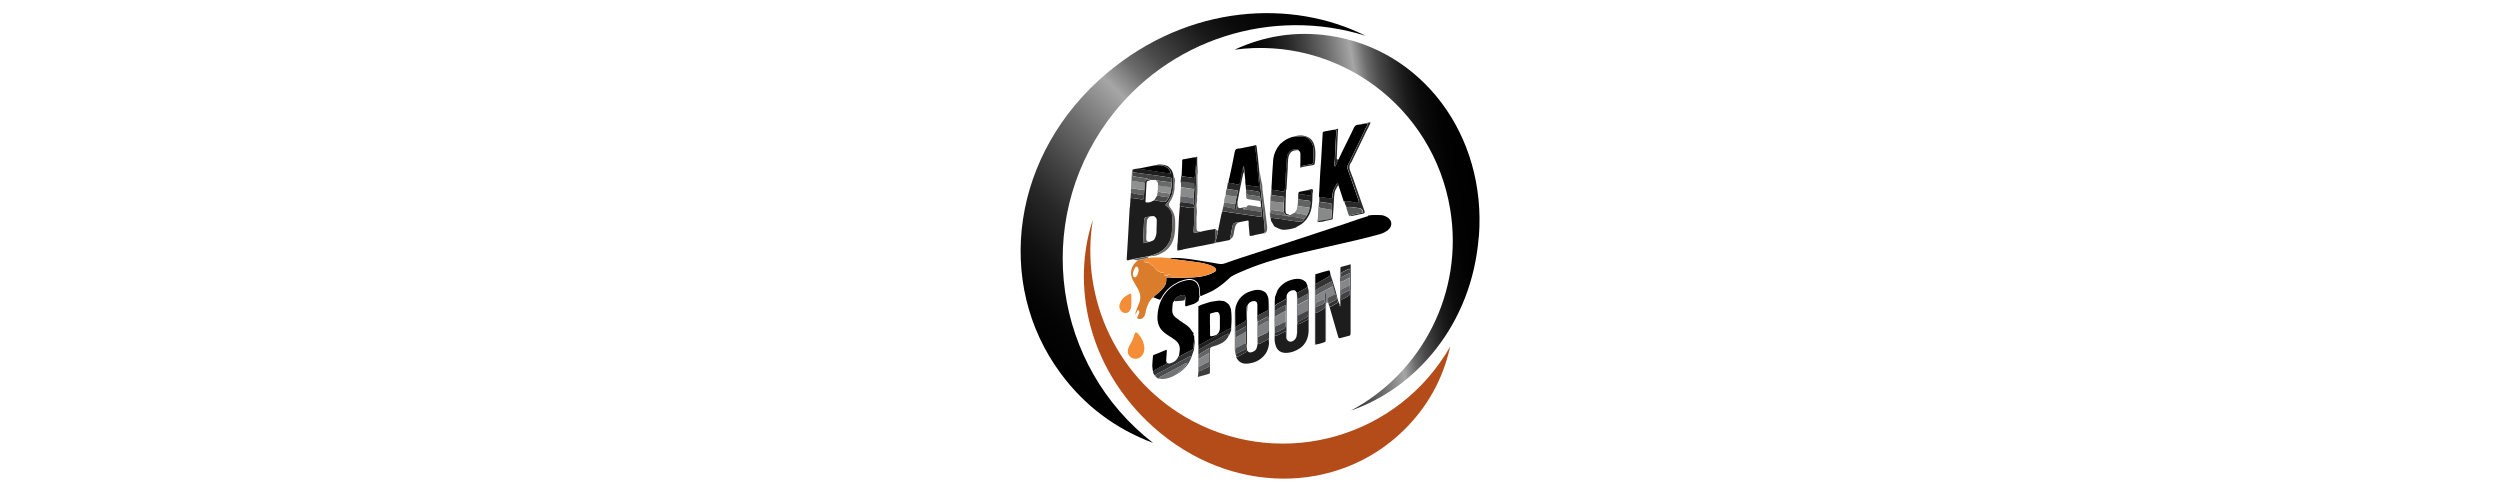 <?xml version="1.0" encoding="UTF-8"?><svg id="Layer_1" xmlns="http://www.w3.org/2000/svg" width="244" height="48" xmlns:xlink="http://www.w3.org/1999/xlink" viewBox="0 0 244 48"><defs><style>.cls-1{fill:#2b2b2d;}.cls-2{fill:url(#linear-gradient-2);}.cls-3{fill:#262626;}.cls-4{fill:#4e4f51;}.cls-5{fill:#404041;}.cls-6{fill:#3d3d3d;}.cls-7{fill:#4c4c4c;}.cls-8{fill:#5e5e61;}.cls-9{fill:#7f8082;}.cls-10{fill:#666767;}.cls-11{fill:#616363;}.cls-12{fill:#585959;}.cls-13{fill:#4a4a4a;}.cls-14{fill:#545455;}.cls-15{fill:#6a6968;}.cls-16{fill:#29292a;}.cls-17{fill:#3d3d3e;}.cls-18{fill:#202121;}.cls-19{fill:#020202;}.cls-20{fill:#2c2c2f;}.cls-21{fill:#09090a;}.cls-22{fill:#525255;}.cls-23{fill:#424343;}.cls-24{fill:#848688;}.cls-25{fill:#f48d36;}.cls-26{fill:#8d908f;}.cls-27{fill:#858789;}.cls-28{fill:#636467;}.cls-29{fill:#414243;}.cls-30{fill:#626263;}.cls-31{fill:#313131;}.cls-32{fill:#5e5f60;}.cls-33{fill:#707070;}.cls-34{fill:#8e9190;}.cls-35{fill:#565757;}.cls-36{fill:#616365;}.cls-37{fill:#5a5a5a;}.cls-38{fill:#606363;}.cls-39{fill:#6a6d6c;}.cls-40{fill:#686a6a;}.cls-41{fill:#898b8a;}.cls-42{fill:#272727;}.cls-43{fill:#616262;}.cls-44{fill:#818385;}.cls-45{fill:#2b2b2b;}.cls-46{fill:#676767;}.cls-47{fill:#646566;}.cls-48{fill:#c3c3c5;}.cls-49{fill:#67676a;}.cls-50{fill:#212121;}.cls-51{fill:#8e9090;}.cls-52{fill:#626564;}.cls-53{fill:#5d5d5d;}.cls-54{fill:#646666;}.cls-55{fill:#d97c2c;}.cls-56{fill:#1d1d1d;}.cls-57{fill:#5c5e5f;}.cls-58{fill:#717374;}.cls-59{fill:#2e2f30;}.cls-60{fill:#272627;}.cls-61{fill:#878a89;}.cls-62{fill:#4d4e50;}.cls-63{fill:#f48d38;}.cls-64{fill:#2b2b2c;}.cls-65{fill:#444447;}.cls-66{fill:#030304;}.cls-67{fill:#545454;}.cls-68{fill:#525252;}.cls-69{fill:#454545;}.cls-70{fill:#7f8182;}.cls-71{fill:url(#linear-gradient);}.cls-72{fill:#323233;}.cls-73{fill:#646565;}.cls-74{fill:#6d6d6d;}.cls-75{fill:#1f1f20;}.cls-76{fill:#4b4c4c;}.cls-77{fill:#2f3031;}.cls-78{fill:#4f5151;}.cls-79{fill:#484a4a;}.cls-80{fill:#5e5e5f;}.cls-81{fill:#888b8a;}.cls-82{fill:#010101;}.cls-83{fill:#b44c1a;}.cls-84{fill:#444346;}</style><linearGradient id="linear-gradient" x1="258.59" y1="-390.68" x2="279.75" y2="-390.68" gradientTransform="translate(-68.53 449.98) rotate(-9.32)" gradientUnits="userSpaceOnUse"><stop offset="0" stop-color="#000"/><stop offset=".08" stop-color="#040404"/><stop offset=".16" stop-color="#111"/><stop offset=".25" stop-color="#272727"/><stop offset=".33" stop-color="#454545"/><stop offset=".42" stop-color="#6c6c6c"/><stop offset=".51" stop-color="#9b9b9b"/><stop offset=".53" stop-color="#a6a6a6"/><stop offset=".55" stop-color="#939393"/><stop offset=".59" stop-color="#6c6c6c"/><stop offset=".64" stop-color="#4b4b4b"/><stop offset=".7" stop-color="#2f2f2f"/><stop offset=".75" stop-color="#1a1a1a"/><stop offset=".81" stop-color="#0b0b0b"/><stop offset=".89" stop-color="#020202"/><stop offset="1" stop-color="#000"/></linearGradient><linearGradient id="linear-gradient-2" x1="101.08" y1="34.32" x2="132.6" y2="2.8" gradientTransform="matrix(1, 0, 0, 1, 0, 0)" xlink:href="#linear-gradient"/></defs><path d="M133.83,20.99c.31,0,.61-.02,.92,0,.23,.01,.44,.09,.64,.21,.5,.3,.54,.86,.09,1.24-.23,.19-.5,.33-.79,.41-.71,.19-1.42,.38-2.14,.55-2.09,.49-4.2,.95-6.29,1.45-1.78,.43-3.53,.97-5.21,1.71-.27,.12-.55,.24-.81,.39-.16,.09-.28,.23-.42,.35-.43,.4-.9,.75-1.4,1.04-.35,.2-.74,.34-1.11,.51-.03,.01-.05,.03-.08,.04-.1,.01-.09-.05-.1-.12-.01-.23-.01-.47-.05-.7-.1-.56-.49-.86-1.05-.84-.07,0-.15,.01-.22,.03-.61,.12-1.16,.39-1.64,.79-.36,.3-.64,.66-.85,1.07-.04,.08-.08,.14-.18,.12-.19-.07-.38-.15-.57-.22,.05-.06,.1-.12,.16-.17,.28-.22,.56-.44,.79-.72,.18-.23,.31-.47,.31-.77,0-.05,0-.1,0-.15,0-.1,.05-.13,.14-.12,.1,0,.2,0,.31,0,.12,.01,.25,.04,.37,.03,.58,0,1.17-.01,1.75-.04,.52-.03,1.03-.09,1.53-.26,.21-.07,.42-.17,.62-.28,.19-.11,.19-.26,.03-.41-.09-.07-.19-.13-.3-.18-.45-.18-.92-.28-1.39-.35-.83-.12-1.66-.21-2.49-.32-.12-.02-.23-.05-.34-.08,.72-.07,1.43,0,2.14,.1,.92,.13,1.84,.29,2.76,.45,.19,.03,.37,.03,.56-.04,.58-.21,1.17-.4,1.76-.6,1.53-.5,3.05-.99,4.58-1.49,1.82-.6,3.64-1.2,5.47-1.8,.43-.14,.85-.29,1.28-.44,.3-.09,.61-.19,.91-.29,.01,0,.01-.04,.02-.06h.07c.08-.02,.16-.03,.24-.04Z"/><path class="cls-56" d="M110.15,25.41c-.18,0-.19,0-.18-.19,.04-.65,.08-1.31,.12-1.96,.05-.96,.11-1.92,.16-2.88,.01-.09,.03-.17,.04-.26,.02-.27,.04-.53,.05-.8,.15,.01,.3,.02,.45,.04,.18,.02,.35,.06,.53,.09,.28,.04,.33,0,.33-.28,0-.04,0-.07,0-.11,.01-.18,.03-.35,.04-.53,0-.07,0-.14,.01-.21,.01-.12,.03-.24,.04-.36,0-.34,0-.34,.35-.44,.07,.02,.15,.03,.22,.05-.07,.02-.14,.04-.21,.06-.13,.03-.19,.08-.2,.23-.02,.49-.05,.97-.08,1.46,0,.09,0,.19-.02,.28-.02,.1,.01,.16,.12,.16,.17,0,.33,0,.48-.09,.09-.04,.18-.09,.26-.13,.24,.05,.47,.1,.71,.14,.1,.02,.2,.04,.3,.03,.07,0,.16-.05,.2-.1,.08-.1,.13-.22,.2-.34,.04-.12,.09-.23,.13-.35,.03-.12,.06-.23,.09-.35,.02-.12,.03-.23,.05-.35,.01-.14,.04-.29,.04-.43,0-.4,.09-.4-.38-.49-.4-.07-.8-.13-1.2-.18-.36-.05-.73-.1-1.09-.15-.39-.05-.79-.1-1.18-.16,0-.08,0-.16,0-.25,.03,0,.05-.01,.08-.02,.03-.01,.06-.02,.09-.04,.2-.03,.41-.06,.61-.09,.03,.03,.05,.08,.08,.09,.46,.08,.93,.15,1.39,.22,.25,.04,.5,.08,.75,.12,.24,.03,.48,.06,.72,.09,.01-.43-.38-.66-.72-.77-.15-.05-.31-.04-.47-.04-.13,0-.26,.01-.39,.02,.45-.13,.9-.11,1.33,.09,.09,.09,.17,.17,.26,.26,.16,.16,.2,.38,.26,.58-.01,.47,0,.95-.04,1.42-.02,.24-.06,.48-.19,.71-.14,.25-.26,.5-.47,.7-.07,.07-.09,.12,0,.18,.1,.06,.18,.15,.26,.23,.26,.28,.36,.61,.35,.98,0,.41-.02,.82-.04,1.22-.03,.44-.11,.88-.35,1.26-.3,.49-.71,.84-1.25,1.02-.2,.07-.4,.13-.59,.2h0c-.38,.07-.75,.13-1.13,.2-.17,.03-.33,.07-.5,.11l-.4,.08Zm2.63-4.2c-.06-.04-.12-.11-.18-.12-.11-.01-.23,.02-.34,.03-.16,.03-.31,.05-.47,.09-.04,.01-.09,.09-.1,.14-.03,.13-.04,.27-.04,.41-.02,.37-.03,.74-.05,1.11,0,.04,0,.09,0,.13-.02,.24-.03,.47-.05,.73,.23-.04,.43-.08,.63-.12,.09-.03,.17-.06,.26-.09,.14-.06,.26-.15,.3-.31,.15-.27,.14-.57,.14-.87,0-.3,.03-.6,.02-.9,0-.08-.08-.16-.12-.24Z"/><path class="cls-55" d="M114.28,27.08c-.1,0-.2,0-.31,0-.09,0-.14,.02-.14,.12,0,.05,0,.1,0,.15,0,.3-.12,.54-.31,.77-.22,.28-.5,.5-.79,.72-.06,.05-.11,.11-.16,.17-.21,.13-.33,.34-.45,.55-.18,.33-.28,.69-.34,1.06-.03,.2-.15,.33-.29,.45-.12,.1-.34,.09-.47,0-.07-.05-.03-.09,0-.15,.06-.12,.12-.25,.17-.37,.02-.05,.02-.1,0-.15-.01-.05-.05-.09-.08-.14-.04,.03-.1,.04-.12,.08-.05,.1-.09,.21-.14,.33-.05-.08-.03-.16,0-.23,.09-.24,.16-.48,.27-.71,.26-.54,.22-1.05-.08-1.56-.17-.29-.35-.58-.5-.89-.25-.52-.2-1.03,.14-1.51,.11-.11,.22-.23,.33-.34,.14-.07,.29-.07,.43-.1,.15-.03,.3-.08,.46-.08,.03,0,.07-.05,.1-.08,.09,0,.18,0,.27,.01-.14,.11-.29,.17-.47,.17-.05,0-.13,.04-.15,.08-.04,.08,.03,.14,.1,.16,.09,.03,.19,.07,.27,.06,.27-.04,.3,.32,.55,.32,.03,0,.06,.06,.08,.1,.14,.29,.52,.54,.83,.55,.11,0,.16,.03,.16,.15,0,.15,.09,.2,.24,.15,.05-.02,.09-.04,.14-.07,.2-.09,.25-.07,.34,.17h-.42s0,.01,0,.02c.12,.02,.23,.05,.35,.07Zm-3.16-.76s-.01-.1-.04-.17c-.06-.14-.22-.18-.29-.03-.07,.15-.16,.3-.2,.45-.03,.11-.02,.23,0,.34,0,.06,.07,.13,.13,.15,.08,.04,.15-.01,.2-.09,.12-.19,.22-.39,.21-.67Z"/><path class="cls-56" d="M119.2,20.94c.03-.1,.06-.21,.09-.31,.05,0,.1-.02,.14-.01,.09,.01,.18,.04,.28,.06,.38,.06,.76,.11,1.14,.17,.31,.05,.63,.1,.94,.14,.35,.05,.7,.1,1.05,.15,.07,.01,.14,.02,.22,.02,.03,0,.08-.05,.08-.08,0-.21-.02-.42-.03-.62-.01-.13-.03-.26-.04-.4,0-.06,0-.11-.01-.17,0-.08,.01-.16,0-.24-.02-.16-.06-.31-.08-.46,0-.07,0-.13,0-.2-.01-.16-.1-.28-.26-.31-.23-.04-.47-.07-.7-.11-.13-.02-.27-.08-.4,0-.01-.13-.03-.26-.04-.4,.1-.09,.21-.1,.34-.07,.25,.05,.5,.08,.75,.11,.21,.02,.24-.02,.21-.22-.03-.19-.06-.37-.08-.56-.02-.24-.03-.48-.05-.72-.01-.2-.03-.39-.05-.59-.04-.4-.08-.81-.13-1.21-.02-.18-.05-.36-.07-.54-.01-.13-.07-.18-.2-.16,.06-.01,.11-.03,.17-.04,.13-.03,.17,.04,.18,.15,.04,.37,.09,.75,.13,1.12,.05,.47,.09,.94,.14,1.41,0,.13,0,.26,0,.39,.04,.4,.08,.79,.12,1.19,.03,.32,.06,.65,.1,.97,.04,.37,.08,.73,.12,1.1,.04,.35,.07,.69,.1,1.04,.03,.33,.05,.66,.09,1,.01,.12-.04,.18-.14,.23-.28,.06-.56,.12-.84,.17-.04,.02-.09,.03-.13,.05-.1,.01-.2,.03-.31,.04-.07,0-.07-.05-.07-.1-.03-.33-.06-.66-.09-.99,0-.06,0-.12,0-.17,0-.29-.01-.26-.22-.22-.22,.04-.43,.09-.65,.13-.14,.02-.27,.03-.41,.06-.21,.05-.26,.13-.3,.35-.06,.32-.13,.63-.19,.95-.02,.12-.04,.24-.06,.36-.02,.01-.05,.03-.07,.04-.37,.08-.75,.15-1.12,.22-.18-.02-.21-.06-.17-.23,.06-.24,.12-.48,.18-.73,.02-.08,.02-.16,.03-.23,.02-.09,.03-.17,.05-.26l.04-.18c.07-.36,.15-.73,.22-1.09Z"/><path class="cls-25" d="M111.69,34.03c0,.31-.12,.57-.33,.78-.34,.34-.97,.25-1.2-.17-.14-.26-.1-.52,.01-.78,.09-.2,.22-.37,.31-.57,.1-.21,.17-.43,.24-.65,.03-.09,.05-.19,.15-.19,.07,0,.15,.05,.2,.11,.37,.42,.61,.9,.62,1.47Z"/><path class="cls-17" d="M116.91,36.73c.01-.09,.03-.18,.04-.27,0-.07,0-.14,.01-.22,.08-.02,.17-.03,.25-.06,.16-.08,.31-.21,.48-.25,.33-.08,.35-.3,.32-.57,0-.01,0-.03,0-.04,0-.29,0-.58,0-.87,0-.14,0-.28,0-.48-.38,.24-.71,.45-1.05,.65,0-.16,0-.32,0-.48,.47-.26,.95-.53,1.42-.79,.49-.27,.98-.53,1.46-.8,.04,.08,.07,.14,.1,.19-.16,.35-.42,.61-.76,.78-.23,.11-.47,.2-.71,.27-.37,.12-.37,.11-.38,.49,0,.66,0,1.31,0,1.97,0,.21,0,.21-.2,.27-.32,.09-.63,.17-.95,.26-.02-.01-.03-.03-.05-.04Z"/><path class="cls-24" d="M129.64,29.59s-.09-.06-.14-.08c-.02,.05-.07,.1-.07,.14,0,.26,0,.51,0,.77,0,.91,0,1.81,0,2.72,0,.07-.03,.15-.05,.22,0-1.15,0-2.3,0-3.45,0-.01,0-.03,0-.04,.01-.36,.03-.71,.04-1.07,0-.11-.04-.21-.07-.32-.02,0-.04,0-.06,0v.71c-.11,.04-.23,.07-.34,.11-.09,.04-.16,.12-.24,.13-.32,.06-.38,.27-.33,.55,0,.01,0,.03,0,.04v.53c0,.91,0,1.82,0,2.73,0,.09,0,.18,0,.26,0,.03,.06,.06,.09,.09,0,.01,0,.02,0,.04-.05-.01-.09-.03-.14-.04,0-.1,0-.21,0-.31,0-1.1,0-2.2,0-3.3,0-.98,0-1.95,0-2.93,.02-.1,.04-.2,.06-.31,0,.32,0,.64,0,.96,0,.2,0,.41,0,.61v.51c.58-.32,1.17-.63,1.75-.95,.07,.25,.15,.5,.22,.74-.06,.04-.11,.09-.17,.13-.16,.09-.33,.17-.5,.25-.11,.05-.18,.09-.1,.24,.05,.09,.05,.21,.07,.31Z"/><path class="cls-82" d="M112.53,36.25c-.02-.18-.07-.37-.07-.55,0-.31,.05-.62,.07-.94,0-.09,.05-.12,.13-.14,.35-.14,.71-.29,1.06-.43,.03-.02,.06-.03,.09-.05,.08,0,.07,.06,.07,.12-.02,.31-.04,.62-.06,.93,0,.07-.01,.16,.02,.21,.06,.1,.02,.12-.05,.16-.27,.13-.54,.25-.79,.41-.14,.08-.34,.09-.38,.3-.02,0-.04,0-.06-.01Z"/><path class="cls-63" d="M110.42,29.74c0,.61-.33,.87-.68,.8-.35-.07-.58-.49-.46-.84,.13-.39,.36-.71,.75-.89,.07-.03,.13-.09,.2-.13,.1-.05,.17,0,.19,.1,0,.03,0,.06,0,.09,0,.34,0,.68,0,.87Z"/><path class="cls-29" d="M131.83,25.81c0,.09,0,.17,.01,.26,0,.04,0,.09,0,.13,0,2.05,0,4.11,0,6.16,0,.05,0,.1,0,.15-.02,.06-.03,.12-.05,.18,0-.08,0-.16,0-.24,0-1.35,0-2.7,0-4.05,0-.08-.02-.15-.04-.23,0-.09,0-.18-.01-.27,0-.27,0-.55,0-.82v-.36c.08-.29,.07-.58,.01-.87,0,0-.01,0-.02-.01,0-.01,0-.02,0-.04,.03,0,.06,0,.08,0Z"/><path class="cls-25" d="M113.5,25.14c.18,.02,.36,.03,.54,.05,.11,.03,.23,.06,.34,.08,.83,.11,1.66,.2,2.49,.32,.48,.07,.95,.17,1.39,.35,.11,.04,.21,.1,.3,.18,.17,.14,.16,.3-.03,.41-.2,.11-.4,.21-.62,.28-.49,.17-1.01,.23-1.53,.26-.58,.03-1.17,.04-1.75,.04-.12,0-.25-.02-.37-.03-.12-.02-.23-.05-.35-.07,0,0,0-.01,0-.02h.42c-.09-.24-.15-.26-.34-.17-.05,.02-.09,.05-.14,.07-.15,.05-.23,0-.24-.15,0-.12-.05-.14-.16-.15-.31,0-.68-.27-.83-.55-.02-.04-.05-.1-.08-.1-.25,0-.27-.36-.55-.32-.09,.01-.18-.03-.27-.06-.07-.02-.14-.08-.1-.16,.02-.04,.1-.08,.15-.08,.18,0,.33-.06,.47-.17,.12,0,.23-.01,.35-.02,.19,0,.38,0,.57,0,.1,0,.21,0,.31,0Z"/><path class="cls-15" d="M112.18,25.01c.2-.07,.4-.13,.59-.2,.54-.19,.95-.54,1.25-1.02,.24-.39,.32-.82,.35-1.26,.03-.41,.04-.81,.04-1.22,0-.37-.1-.7-.35-.98-.08-.08-.16-.17-.26-.23-.1-.07-.08-.11,0-.18,.21-.2,.33-.45,.47-.7,.12-.23,.17-.47,.19-.71,.04-.47,.03-.95,.04-1.42,.05,.1,.1,.2,.14,.3,.1,.27-.02,.53,0,.8,0,.12,0,.24-.02,.36-.06,.4-.18,.78-.42,1.12-.17,.25-.14,.41,.04,.63,.27,.33,.43,.71,.45,1.13,.02,.63,.04,1.26-.15,1.88-.1,.33-.26,.62-.48,.89-.26,.31-.61,.48-.97,.65-.28,.14-.6,.14-.9,.17Z"/><path class="cls-23" d="M112.31,17.56c-.07-.02-.15-.03-.22-.05-.03-.03-.05-.07-.08-.08-.06-.02-.13-.02-.19-.03-.31-.05-.62-.11-.94-.15-.38-.05-.38-.04-.37-.44,.39,.05,.79,.1,1.18,.16,.36,.05,.73,.1,1.09,.15,.4,.06,.8,.12,1.2,.18,.48,.08,.38,.08,.38,.49,0,.14-.02,.28-.04,.43,0-.11,0-.22,0-.33,0-.08-.04-.11-.12-.12-.15,0-.3-.02-.45-.04-.32-.06-.66-.05-.97-.17-.07,0-.14,0-.21,0-.09,0-.17,0-.26,0Z"/><path class="cls-19" d="M112.65,16.15c.13,0,.26-.03,.39-.02,.16,0,.33,0,.47,.04,.34,.11,.73,.34,.72,.77-.24-.03-.48-.06-.72-.09-.25-.04-.5-.08-.75-.12-.46-.07-.93-.15-1.39-.22-.03,0-.05-.06-.08-.09,.45-.09,.9-.18,1.35-.27Z"/><path class="cls-34" d="M110.38,18.48c.01-.44,.03-.89,.05-1.33,0-.03,.02-.05,.03-.08,0,.16,0,.32,0,.48,0,.08,.01,.1,.1,.11,.34,.04,.67,.11,1.01,.15,.1,.01,.12,.06,.12,.14,0,.12,0,.23,0,.35,0,.07,0,.14-.01,.21-.04,0-.08,.03-.12,.03-.34-.05-.68-.09-1.02-.16-.11-.02-.13,.03-.17,.09Z"/><path class="cls-34" d="M114.29,18.57c-.03,.12-.06,.23-.09,.35-.1-.03-.21-.07-.31-.09-.23-.04-.46-.04-.69-.1-.14-.04-.18,.01-.23,.1,0-.06,0-.12,0-.18,.01-.05,.04-.11,.04-.16,0-.15,0-.31,0-.46,.07,.03,.14,.07,.22,.08,.24,.04,.48,.07,.72,.09,.32,.04,.32,.04,.33,.35Z"/><path class="cls-53" d="M112.18,23.61c-.2,.04-.39,.07-.63,.12,.02-.26,.03-.5,.05-.73,0-.04,0-.09,0-.13,.02-.37,.03-.74,.05-1.11,0-.14,.02-.28,.04-.41,.01-.05,.06-.13,.1-.14,.15-.04,.31-.06,.47-.09-.14,.1-.28,.21-.31,.39-.02,.22-.04,.45-.05,.67,0,.15,0,.31,0,.46,0,.22-.04,.43-.03,.65,0,.22,.11,.31,.3,.32Z"/><path class="cls-11" d="M111.7,18.31c0-.12,0-.23,0-.35,0-.09-.02-.13-.12-.14-.34-.05-.67-.11-1.01-.15-.09-.01-.1-.03-.1-.11,0-.16,0-.32,0-.48,0-.09,0-.17,0-.26,.02-.08,.04-.17,.06-.25,0,.08,0,.16,0,.25-.01,.41-.01,.4,.37,.44,.31,.04,.62,.1,.94,.15,.06,.01,.13,0,.19,.03,.03,.01,.05,.05,.08,.08-.34,.1-.34,.1-.35,.44,0,.12-.02,.24-.04,.36Z"/><path class="cls-40" d="M113.02,18.04c.04-.21-.1-.34-.23-.47,.31,.11,.65,.11,.97,.17,.15,.03,.3,.04,.45,.04,.08,0,.12,.03,.12,.12,0,.11,0,.22,0,.33-.02,.12-.03,.23-.05,.35,0-.32-.01-.32-.33-.35-.24-.03-.48-.06-.72-.09-.08-.01-.15-.06-.22-.08Z"/><path class="cls-73" d="M110.38,18.48c.04-.06,.06-.12,.17-.09,.34,.07,.68,.11,1.02,.16,.04,0,.08-.02,.12-.03-.01,.18-.03,.35-.04,.53-.43-.08-.87-.09-1.27-.26,0-.1,0-.2,0-.31Z"/><path class="cls-6" d="M110.38,18.79c.41,.17,.85,.18,1.27,.26,0,.04,0,.07,0,.11,0,.29-.05,.33-.33,.28-.18-.03-.35-.06-.53-.09-.15-.02-.3-.03-.45-.04,.01-.18,.03-.35,.04-.53Z"/><path class="cls-13" d="M112.66,19.53c.07-.12,.15-.23,.22-.35,.01-.03,.03-.06,.04-.09,.38,.06,.76,.12,1.14,.17-.06,.11-.12,.23-.2,.34-.04,.05-.13,.09-.2,.1-.1,0-.2-.01-.3-.03-.24-.04-.47-.09-.71-.14Z"/><path class="cls-33" d="M114.06,19.27c-.38-.06-.76-.12-1.14-.17,.02-.09,.03-.17,.05-.26,.05-.09,.09-.14,.23-.1,.22,.06,.46,.06,.69,.1,.11,.02,.21,.06,.31,.09-.04,.12-.09,.23-.13,.35Z"/><path class="cls-15" d="M112.18,25.01s-.06,.03-.08,.05c-.03,.03-.06,.06-.09,.09-.03,.03-.07,.08-.1,.08-.16,0-.31,.05-.46,.08-.14,.03-.29,.03-.43,.1-.15-.03-.3-.06-.45-.09,.17-.04,.33-.08,.5-.11,.37-.07,.75-.13,1.13-.2Z"/><path d="M122.31,14.22c.12-.02,.19,.04,.2,.16,.02,.18,.05,.36,.07,.54,.04,.4,.09,.81,.13,1.21,.02,.19,.03,.39,.05,.59,.02,.24,.02,.48,.05,.72,.02,.19,.05,.37,.08,.56,.03,.2,0,.25-.21,.22-.25-.03-.5-.06-.75-.11-.13-.03-.24-.02-.34,.07-.02-.12-.04-.23-.05-.35,0-.08,0-.16,0-.24-.02-.26-.05-.51-.08-.77-.02-.2-.04-.4-.05-.6-.02,0-.03,0-.05,0-.05,.23-.11,.45-.15,.68-.05,.28-.09,.57-.15,.85-.05,.24-.13,.28-.36,.25-.02,0-.04-.01-.06-.02-.18-.03-.36-.11-.53-.09-.17,.02-.16-.07-.21-.15,.02-.12,.05-.24,.07-.36,.02-.04,.04-.08,.04-.12,.17-.81,.35-1.62,.5-2.44,.04-.21,.13-.31,.33-.32,.07,0,.14,0,.22-.02,.3-.06,.6-.12,.89-.18,.12-.03,.25-.04,.38-.07Z"/><path class="cls-69" d="M123.11,20.45c.01,.21,.03,.42,.03,.62,0,.03-.05,.07-.08,.08-.07,0-.14,0-.22-.02-.35-.05-.7-.1-1.05-.15-.31-.05-.63-.1-.94-.14-.38-.06-.76-.11-1.14-.17-.09-.01-.18-.04-.28-.06-.05,0-.09,0-.14,.01,.03-.13,.06-.26,.09-.4,.03-.02,.07-.06,.1-.05,.11,.01,.22,.03,.34,.05,.22,.04,.43,.08,.65,.13,0,.03,0,.08,.01,.08,.05,.02,.11,.03,.17,.03,.01,0,.04-.05,.04-.07-.04-.23,.04-.44,.1-.65,0,.08,0,.17,0,.25,0,.29,.14,.38,.43,.28,.14-.02,.29-.04,.43-.06,0,0,.01,0,.02,.02,0,0,0,.02,0,.02-.09,.03-.19,.05-.28,.08-.03,0-.04,.05-.07,.07,.03,.01,.06,.03,.09,.03,.05,0,.11,0,.17,0,.19,.03,.37,.06,.56,.09,.24,.04,.47,.06,.71,.11,.26,.05,.26,.06,.27-.2Z"/><path class="cls-60" d="M124.07,18.13s.02-.01,.03-.01v.41c.12,0,.21,0,.3,.02,.27,.04,.54,.09,.81,.14,.1,.02,.16-.02,.17-.14,0-.16,.03-.32,.04-.48,.03-.5,.06-1,.09-1.5,.03-.41,.06-.82,.09-1.24,.03-.46,.48-.85,1.03-.75,.04,0,.07,.06,.1,.09-.07,0-.15-.02-.22-.01-.31,.02-.55,.15-.68,.45-.11,.24-.11,.49-.13,.75-.02,.2,0,.41-.02,.61-.04,.67-.08,1.34-.12,2-.01,.03-.04,.06-.04,.09-.02,.45-.03,.9-.05,1.35,0,.06,0,.12,0,.17,0,.19-.01,.37,0,.56,.02,.22,.07,.25,.3,.29,.02,.01,.03,.03,.05,.04-.26,.11-.51-.04-.52-.33-.01-.2,0-.39,0-.59,0-.09,0-.17,0-.26,.02-.12,.04-.24,.04-.36,.01-.21-.02-.24-.22-.25-.08,0-.16-.02-.23-.03-.27-.04-.53-.07-.81-.11v-.56c0-.12,0-.23,0-.35Z"/><path class="cls-42" d="M120.78,19.75c-.05,.21-.14,.42-.1,.65,0,.02-.02,.07-.04,.07-.06,0-.11,0-.17-.03-.01,0,0-.05-.01-.08,.03-.15,.06-.29,.09-.44,.05-.25,.1-.5,.14-.75,.04-.15,.08-.3,.11-.45,.02-.1,0-.15-.13-.16-.28-.02-.55-.07-.83-.1-.1,0-.06-.08-.08-.12,.03-.21,.07-.41,.1-.62,.04,.09,.04,.18,.21,.15,.17-.02,.35,.06,.53,.09,.02,0,.04,.01,.06,.02,.24,.04,.32,0,.36-.25,.06-.28,.09-.57,.15-.85,.04-.23,.1-.45,.15-.68,.02,0,.03,0,.05,0,.02,.2,.04,.4,.05,.6-.03,.05-.07,.09-.08,.14-.11,.48-.21,.96-.31,1.45-.09,.45-.18,.9-.26,1.35Z"/><path class="cls-81" d="M123.97,21.16c-.01-.07-.04-.14-.04-.2,.01-.31,.03-.62,.04-.92,0-.08,0-.16,0-.24,0-.16,0-.32,0-.48,0-.05,.02-.09,.04-.14,0,.12,0,.25,0,.37,0,.08,.03,.11,.12,.12,.11,0,.23,.02,.34,.03,.27,.03,.54,.07,.81,.1,0,.09,0,.17,0,.26-.01,.06-.03,.12-.03,.19,0,.09,0,.17,0,.26,0,.09-.05,.13-.15,.11-.28-.04-.56-.08-.83-.12-.29-.05-.29-.05-.29,.26,0,.13,0,.27,0,.4Z"/><path class="cls-26" d="M120.7,19.18c-.05,.25-.1,.5-.14,.75-.26-.04-.51-.09-.77-.13-.11-.02-.21-.03-.32-.04,0-.26,.06-.51,.17-.75,.02,.02,.04,.07,.06,.07,.07,.01,.14,0,.21,.01,.27,.03,.53,.06,.8,.09Z"/><path class="cls-37" d="M125.29,19.8c-.27-.03-.54-.07-.81-.1-.11-.01-.23-.03-.34-.03-.08,0-.12-.04-.12-.12,0-.12,0-.25,0-.37,.01-.23,.03-.47,.04-.7v.56c.28,.04,.54,.07,.81,.11,.08,.01,.16,.03,.23,.03,.2,.01,.24,.04,.22,.25,0,.12-.03,.24-.04,.36Z"/><path class="cls-52" d="M120.7,19.18c-.27-.03-.53-.06-.8-.09-.07,0-.14,0-.21-.01-.02,0-.04-.05-.06-.07,0-.23,.02-.45,.13-.66,.02,.04-.02,.11,.08,.12,.28,.02,.55,.08,.83,.1,.12,0,.15,.06,.13,.16-.03,.15-.08,.3-.11,.45Z"/><path class="cls-54" d="M119.47,19.76c.11,.01,.21,.02,.32,.04,.26,.04,.51,.09,.77,.13-.03,.15-.06,.29-.09,.44-.22-.04-.43-.09-.65-.13-.11-.02-.22-.04-.34-.05-.03,0-.07,.03-.1,.05l.09-.48Z"/><path d="M115.07,34.71c.03-.21,.07-.42,.08-.63,0-.36-.15-.65-.43-.87-.21-.16-.43-.3-.65-.44-.3-.19-.58-.39-.79-.68-.26-.38-.34-.8-.31-1.25,.04-.77,.25-1.5,.71-2.13,.52-.71,1.23-1.16,2.09-1.35,.74-.16,1.2,.2,1.27,.96,.02,.16,0,.32,.01,.48,0,.06,.03,.12,.04,.18-.01,.01-.02,.02-.03,.03-.09,.12,.01,.29-.15,.41-.12,.09-.25,.17-.38,.24-.01,0-.03,0-.04,.01-.23,.07-.47,.14-.7,.22-.08,0-.13,0-.12-.12,.02-.25,.02-.51,.03-.76-.04-.15-.15-.24-.29-.21-.35,.07-.66,.21-.81,.57-.02,.03-.03,.05-.05,.08-.03,.03-.07,.06-.08,.1-.03,.25-.06,.51-.06,.76,0,.26,.1,.48,.3,.65,.16,.12,.33,.25,.49,.37,.19,.12,.38,.24,.56,.37,.24,.17,.44,.38,.59,.64,.04,.07,.11,.12,.16,.17-.1,.13,.02,.24,.05,.35,0,.07,0,.14,0,.21-.03,.31-.06,.62-.1,.93,0,.05-.05,.1-.09,.13-.29,.15-.58,.3-.87,.45-.12,.06-.23,.13-.34,.19-.08,.04-.08-.02-.1-.07Z"/><path d="M116.96,29.89c.33-.2,.71-.26,1.05-.39,.04-.01,.09-.03,.13-.04,.22-.03,.44-.06,.66-.1,.14-.03,.27-.03,.42,0,.12,.02,.23,0,.35,.08,.16,.09,.29,.2,.41,.33,.05,.13,.11,.27,.16,.4,.09,.61,.07,1.22,.02,1.84-.39,.2-.78,.4-1.16,.6-.17,.09-.34,.2-.51,.29-.51,.27-1.02,.55-1.53,.82,0-.14,0-.28,0-.42,0-1.13,0-2.27,0-3.4Zm1.14,1.82h0c0,.27,0,.54,0,.81,0,.33,0,.34,.32,.26,.14-.04,.29-.05,.4-.17,.16-.16,.24-.36,.24-.58,0-.37,0-.74,0-1.12,0-.06-.01-.13-.03-.19-.05-.22-.15-.3-.38-.26-.14,.03-.28,.09-.42,.11-.12,.02-.14,.09-.14,.2,0,.31,0,.63,0,.94Z"/><path d="M123.72,28.88l.08,.27c0,.25-.03,.51,.02,.75,.05,.27-.06,.39-.27,.49-.28,.13-.55,.28-.83,.42,0-.35,0-.7,0-1.05,0-.3-.17-.42-.46-.36-.24,.05-.4,.19-.51,.41-.1,.1-.09,.24-.1,.37-.01,.35-.02,.7-.04,1.05,0,.05-.05,.12-.1,.15-.31,.19-.63,.36-.95,.54,0-.54,0-1.08-.01-1.62,.02-.12,.03-.23,.05-.35,.22-.78,.72-1.3,1.5-1.54,.44-.14,.88-.2,1.3,.06,.17,.09,.25,.25,.32,.42Z"/><path class="cls-82" d="M127.49,27.61c.03,.07,.07,.14,.1,.21,.01,.04,.02,.09,.03,.13-.06,.15-.21,.19-.32,.27-.2,.14-.46,.18-.63,.37-.01,.01-.06-.02-.1-.02-.13-.24-.25-.29-.51-.22-.21,.06-.36,.19-.45,.39-.03,.1-.07,.2-.09,.3-.01,.09-.02,.15-.11,.19-.23,.12-.45,.26-.68,.38-.13,.06-.24,.13-.3,.26,0-.23,0-.47,0-.7,.01-.09,0-.19,.04-.27,.07-.2,.15-.4,.23-.6h0c.35-.55,.86-.88,1.49-1.03,.49-.11,.96-.09,1.32,.33Z"/><path class="cls-72" d="M128.37,28.35c0-.2,0-.41,0-.61,.4-.23,.8-.47,1.2-.68,.17-.09,.33-.18,.24-.41,.1,.31,.2,.62,.3,.93,.09,.29,.18,.58,.26,.87,.02,.1,.04,.2,.07,.29,.05,.21,.11,.42,.16,.62-.03,.07-.05,.16-.11,.2-.16,.11-.33,.21-.5,.3-.07,.04-.16,.06-.23,.08-.03-.09-.06-.18-.09-.26,.03-.03,.06-.08,.1-.1,.19-.1,.38-.18,.56-.29,.06-.03,.13-.11,.12-.15-.02-.16-.08-.32-.12-.47-.07-.25-.15-.5-.22-.74-.06-.16-.11-.32-.16-.46-.4,.21-.77,.4-1.14,.61-.16,.09-.3,.19-.45,.29Z"/><path class="cls-66" d="M129.82,26.64c.08,.23-.07,.32-.24,.41-.41,.22-.8,.46-1.2,.68,0-.32,0-.64,0-.96,.24-.07,.48-.15,.73-.22,.16-.05,.32-.09,.48-.13,.17-.04,.17-.04,.22,.13,0,.03,.01,.06,.02,.09Z"/><path class="cls-27" d="M131.74,27.09c0,.27,0,.55,0,.82-.07,0-.14,0-.2,.03-.25,.12-.5,.25-.75,.38,0-.26,0-.53,0-.79,.08-.02,.17-.02,.25-.06,.24-.12,.47-.24,.71-.37Z"/><path class="cls-18" d="M131.74,25.84s.02,0,.02,.01c.06,.29,.06,.58,0,.87,0-.03,0-.06,0-.09,0-.09,0-.17,0-.26,0-.14-.05-.17-.18-.11-.16,.07-.3,.17-.46,.24-.16,.07-.3,.14-.25,.35,0,0-.02,.02-.03,.03,0-.27,0-.54,0-.82,.3-.08,.6-.16,.9-.24Z"/><path class="cls-38" d="M131.75,26.64s0,.06,0,.09v.36c-.24,.12-.48,.25-.72,.37-.07,.04-.16,.04-.25,.06,0-.42,0-.84,0-1.26,0-.06,.03-.11,.05-.17,0,.27,0,.54,0,.82,0,.06,0,.11,0,.19,.12-.06,.23-.11,.33-.16,.19-.1,.38-.19,.58-.29Z"/><path class="cls-28" d="M130.79,28.31c.25-.13,.5-.26,.75-.38,.06-.03,.13-.02,.2-.03,0,.09,0,.18,.01,.27,0,.04,0,.09,0,.13-.23,.12-.46,.24-.69,.34-.17,.07-.26,.16-.23,.35,0,.04-.02,.09-.03,.14v-.79s0-.03,0-.04Z"/><path class="cls-48" d="M116.48,29.67s.03-.01,.04-.01c-.01,0-.03,0-.04,.01Z"/><path class="cls-30" d="M123.32,22.78c.1-.04,.15-.1,.14-.23-.04-.33-.06-.66-.09-1-.03-.35-.06-.69-.1-1.04-.04-.37-.08-.73-.12-1.1-.03-.32-.06-.65-.1-.97-.04-.4-.09-.79-.12-1.19-.01-.13,0-.26,0-.39,.01,.02,.04,.03,.04,.05,.05,.26,.09,.52,.14,.78,.02,.13,.06,.27,.09,.4-.02,.48,.11,.94,.14,1.41,.02,.28,.08,.56,.12,.84,.03,.26,.06,.52,.09,.79,.03,.26,.07,.52,.1,.78,.02,.17,.04,.33,.02,.5-.01,.22-.17,.38-.35,.39Z"/><path class="cls-74" d="M121.65,20.22c.12-.27,.35-.18,.54-.15,.24,.03,.47,.06,.7,.13,.16,.04,.17-.03,.17-.14,.01,.13,.03,.26,.04,.4-.01,.26,0,.25-.27,.2-.23-.05-.47-.07-.71-.11-.19-.03-.37-.06-.56-.09-.05,0-.11,0-.17,0-.03,0-.06-.02-.09-.03,.02-.03,.04-.07,.07-.07,.09-.03,.19-.05,.28-.08,0,0,0-.01,0-.02,0,0-.01-.01-.02-.02Z"/><path class="cls-79" d="M121.62,18.83c0-.09,0-.17,0-.26,.13-.08,.26-.03,.4,0,.23,.04,.47,.07,.7,.11,.16,.03,.25,.15,.26,.31,0,.06,0,.13,0,.2-.36-.06-.72-.12-1.08-.16-.14-.02-.24-.04-.27-.19Z"/><path class="cls-39" d="M121.62,18.83c.03,.15,.13,.18,.27,.19,.36,.04,.72,.11,1.08,.16,.03,.15,.06,.31,.08,.46,.01,.08,0,.16,0,.24,0,0-.01,0-.02-.02-.02-.08-.01-.2-.06-.22-.1-.05-.22-.06-.33-.07-.28-.04-.56-.08-.83-.13-.06-.01-.11-.06-.16-.09-.02-.14-.03-.29-.05-.43,0-.03,0-.06,.01-.09Z"/><path class="cls-14" d="M121,21.68c-.41,.11-.46,.46-.53,.8-.05,.24-.04,.5-.2,.7-.07,.08-.15,.15-.23,.22,.02-.12,.04-.24,.06-.36,.06-.32,.14-.63,.19-.95,.04-.22,.08-.3,.3-.35,.13-.03,.27-.04,.41-.06Z"/><path class="cls-67" d="M118.62,22.35c.06,.06,.13,.12,.19,.18,0,0,.05-.04,.07-.06,0,.08-.01,.16-.03,.23-.06,.24-.12,.48-.18,.73-.04,.17-.01,.21,.17,.23-.06,.01-.12,.03-.17,.04-.05,.01-.09,.03-.14,.04,.02-.09,.04-.17,.05-.26,.02-.38,.03-.76,.04-1.13Z"/><path class="cls-56" d="M118.62,22.35c-.01,.38-.03,.76-.04,1.13,0,.09-.03,.17-.05,.26-.48,.09-.96,.18-1.43,.28-.52,.1-1.04,.2-1.56,.3-.03,0-.05,.02-.07,.04-.16,.03-.32,.06-.48,.09-.08,0-.09-.05-.09-.11,0-.16,0-.33,.01-.49,0-.05,.03-.1,.03-.15,.03-.55,.06-1.11,.09-1.66,.02-.29,.03-.58,.04-.87,.03-.37,.06-.73,.09-1.1,.05,.03,.1,.08,.15,.08,.41,.05,.81,.22,1.26,.11v.64c0,.2,0,.39,0,.59-.02,.34-.05,.68-.07,1.02,0,.04,0,.09,0,.13,.01,.03,.06,.08,.08,.08,.22-.03,.44-.07,.66-.11,.06-.02,.12-.03,.17-.05,.18-.04,.36-.08,.54-.11,.23-.04,.45-.07,.68-.11Z"/><path d="M115.33,17.07c.02-.37,.04-.74,.05-1.11,0-.09,0-.17,0-.26,0-.1,.03-.15,.13-.16,.05,0,.1,0,.15-.02,.29-.05,.57-.11,.86-.16,.22,.01,.22,.01,.22,.23,0,.29-.02,.58-.04,.87-.02,.26-.05,.52-.08,.77-.02,.15-.05,.16-.2,.13-.3-.05-.6-.11-.9-.13-.15,0-.19-.05-.18-.17Z"/><path class="cls-45" d="M115.33,17.07c0,.13,.03,.17,.18,.17,.3,.01,.6,.08,.9,.13,.15,.02,.18,.02,.2-.13,.04-.26,.06-.52,.08-.77,.02-.29,.04-.58,.04-.87,0-.22,0-.22-.22-.23,.11-.03,.23-.05,.34-.08,0,.28,0,.55,0,.83-.01,.03-.04,.06-.04,.1-.02,.36-.03,.71-.05,1.07-.02,.37-.03,.74-.05,1.11,0,.03-.02,.06-.04,.1,.02-.12-.04-.12-.13-.09,0-.12,0-.23,0-.35,0-.13-.05-.17-.18-.18-.26-.02-.51-.05-.77-.1-.13-.03-.25-.04-.37,.02,.03-.24,.05-.47,.08-.71Z"/><path class="cls-41" d="M115.21,19.14c.02-.29,.03-.59,.05-.88,.06,.02,.12,.04,.19,.05,.25,.04,.5,.08,.74,.12,.11,.02,.26,0,.31,.08,.06,.08,.02,.22,.03,.34,0,.11,0,.23-.01,.34-.05,.05-.04,.16-.16,.13-.12-.03-.25-.05-.38-.07-.26-.04-.51-.07-.77-.1Z"/><path class="cls-47" d="M115.21,19.14c.26,.03,.51,.06,.77,.1,.13,.02,.25,.04,.38,.07,.12,.03,.11-.08,.16-.13l-.04,.7c-.42-.06-.84-.11-1.25-.17-.02,.05-.04,.11-.06,.17,.01-.25,.03-.5,.04-.75Z"/><path class="cls-35" d="M116.53,18.83c0-.12,.03-.26-.03-.34-.05-.07-.2-.06-.31-.08-.25-.04-.5-.08-.74-.12-.06-.01-.13-.03-.19-.05v-.48c.12-.06,.24-.04,.37-.02,.25,.05,.51,.08,.77,.1,.13,.01,.18,.06,.18,.18,0,.12,0,.23,0,.35-.01,.15-.03,.29-.04,.44Z"/><path class="cls-45" d="M115.16,19.88c.02-.06,.04-.12,.06-.17,.41,.05,.83,.11,1.25,.17,0,.08,0,.16,.13,.13,0-.15,0-.31,0-.46,0-.07,.03-.13,.04-.2-.02,.48-.03,.96-.05,1.44,0,.03-.03,.06-.04,.1v-.64c-.45,.11-.85-.06-1.26-.11-.05,0-.1-.05-.15-.08,0-.06,0-.12,0-.17Z"/><path class="cls-56" d="M123.86,33.45c-.02,.14-.02,.29-.06,.42-.08,.31-.2,.59-.42,.83-.44,.5-1,.74-1.66,.79-.5,.04-.87-.18-1.07-.65,.09-.03,.18-.04,.26-.08,.21-.11,.41-.23,.62-.34,.08-.04,.12-.09,.12-.18,0-.03,.02-.06,.04-.09,.14,.24,.27,.3,.53,.21,.29-.1,.45-.3,.48-.6,.01-.06,.03-.12,.04-.18,.21,.03,.35-.11,.52-.19,.1-.05,.2-.1,.29-.15,.09-.05,.17-.12,.28-.2,0,.16,.01,.29,.02,.42Z"/><path class="cls-5" d="M123.86,33.45c0-.13-.01-.26-.02-.42-.11,.08-.19,.14-.28,.2-.09,.06-.19,.11-.29,.15-.17,.08-.31,.22-.52,.19,0-.19,0-.38,0-.57,0-.07,.01-.11,.09-.14,.27-.12,.53-.26,.8-.38,.13-.06,.16-.14,.15-.27,0-.29,0-.58,0-.87,0-.09,0-.19,0-.28,0-.17-.04-.19-.19-.11-.28,.16-.57,.31-.86,.47-.01-.12-.03-.23-.04-.35,0-.09,0-.18,0-.26,.28-.14,.55-.29,.83-.42,.21-.1,.33-.22,.27-.49-.05-.24-.01-.5-.02-.75,.03,.17,.08,.35,.08,.52,0,1,0,2,0,3,0,.19,0,.38,0,.57,0,.07-.02,.14-.03,.21Z"/><path class="cls-75" d="M116.97,34.14c0-.15,0-.29,0-.44,.51-.27,1.02-.54,1.53-.82,.17-.09,.33-.2,.51-.29,.39-.2,.77-.4,1.16-.6,0,.09,0,.17-.01,.26-.07,.16-.14,.33-.21,.49-.03-.05-.06-.11-.1-.19-.49,.27-.98,.53-1.46,.8-.47,.26-.95,.53-1.42,.79Z"/><path class="cls-44" d="M120.55,30.28c0,.54,0,1.08,.01,1.62,0,.18,0,.35,0,.53v.54c.35-.24,.74-.35,1.04-.62,0,.41,0,.81,0,1.22-.06,0-.13-.03-.18,0-.2,.09-.38,.22-.58,.3-.23,.09-.33,.23-.3,.47-.01-.08-.03-.15-.03-.23,0-.5,0-.99,0-1.49,0-.7,0-1.4,0-2.1,0-.08,.02-.15,.04-.23Z"/><path class="cls-31" d="M121.61,33.57c0-.41,0-.81,0-1.22v-.51c-.36,.2-.7,.4-1.04,.59,0-.18,0-.35,0-.53,.32-.18,.63-.36,.95-.54,.05-.03,.09-.09,.1-.15,.02-.35,.03-.7,.04-1.05,0-.13,0-.26,.1-.37-.02,.25-.04,.51-.05,.76,0,.38,0,.76,0,1.14,0,.82,0,1.63,0,2.45-.01,.03-.04,.06-.04,.09,0,.09-.04,.14-.12,.18-.21,.11-.41,.24-.62,.34-.08,.04-.17,.05-.26,.08-.02-.07-.04-.14-.05-.22,.03-.04,.05-.09,.09-.11,.16-.09,.33-.17,.5-.25,.14-.07,.33-.11,.4-.23,.07-.12,.02-.31,.02-.47Z"/><path class="cls-4" d="M121.61,33.57c0,.16,.05,.35-.02,.47-.07,.12-.26,.16-.4,.23-.17,.09-.34,.16-.5,.25-.04,.02-.06,.07-.09,.11-.02-.1-.03-.2-.05-.31-.03-.24,.06-.38,.3-.47,.2-.07,.38-.2,.58-.3,.05-.02,.12,0,.18,0Z"/><path class="cls-56" d="M130.61,29.36c.03,.09,.06,.17,.09,.26-.02,.1,0,.19,.13,.29,0-.19,0-.34,0-.49,0-.1,.02-.16,.13-.19,.14-.05,.28-.13,.41-.2,.38-.21,.38-.21,.38-.65,0-.02,0-.04,0-.07,0-.04,0-.09,0-.13,.01,.08,.04,.15,.04,.23,0,1.35,0,2.7,0,4.05,0,.08,0,.16,0,.24-.02,.02-.03,.03-.05,.05-.31,.08-.62,.17-.93,.25-.11,.02-.17,0-.2-.12-.27-.96-.56-1.91-.83-2.87,0-.02,0-.04,0-.06,.08-.03,.16-.04,.23-.08,.17-.09,.34-.19,.5-.3,.05-.04,.07-.13,.11-.2Z"/><path class="cls-56" d="M129.37,29.89c0,1.15,0,2.3,0,3.45-.11,.08-.25,.1-.37,.15-.18,.07-.36,.09-.54,.13-.03-.03-.09-.06-.09-.09-.01-.09,0-.17,0-.26,0-.91,0-1.82,0-2.73,.08-.02,.17-.03,.25-.06,.12-.06,.24-.13,.36-.2,.15-.08,.31-.15,.34-.35,0-.01,.03-.03,.05-.04Z"/><path class="cls-22" d="M130.34,28.66c.04,.16,.1,.31,.12,.47,0,.05-.07,.12-.12,.15-.18,.1-.38,.19-.56,.29-.04,.02-.07,.06-.1,.1-.01-.03-.03-.06-.04-.09-.02-.1-.02-.22-.07-.31-.08-.14,0-.18,.1-.24,.17-.08,.34-.16,.5-.25,.06-.03,.11-.08,.17-.13Z"/><path class="cls-77" d="M116.57,33.09c.08,.31,0,.62-.03,.93,0,.03,0,.06,0,.09-.09,.26-.18,.53-.27,.79-.03-.05-.06-.1-.08-.15-.34,.18-.67,.36-1.01,.53-.29,.15-.57,.31-.86,.47-.42,.23-.84,.47-1.27,.67-.14,.07-.25,.12-.3,.27-.13-.12-.2-.26-.22-.44,.02,0,.04,0,.06,.01,.05-.2,.25-.21,.38-.3,.25-.15,.53-.27,.79-.41,.08-.04,.12-.06,.05-.16-.03-.05-.02-.14-.02-.21,.01,.04,.03,.08,.05,.12,.07,.15,.18,.21,.34,.17,.35-.09,.63-.26,.79-.6,.03-.06,.06-.11,.09-.17,.01,.05,.02,.11,.1,.07,.11-.06,.23-.13,.34-.19,.29-.15,.58-.29,.87-.45,.04-.02,.09-.08,.09-.13,.04-.31,.07-.62,.1-.93Z"/><path class="cls-76" d="M112.75,36.69c.05-.14,.16-.2,.3-.27,.43-.21,.85-.45,1.27-.67,.29-.15,.57-.31,.86-.47,.33-.18,.67-.35,1.01-.53,.02,.05,.05,.1,.08,.15-.24,.66-.69,1.16-1.27,1.54,0-.02-.02-.06-.01-.06,.09-.07,.18-.14,.27-.21,.26-.21,.47-.46,.63-.76-.11,.02-.21,.06-.31,.11-.11,.06-.21,.13-.32,.19-.35,.19-.7,.38-1.05,.56-.29,.15-.57,.31-.87,.46-.17,.08-.17,.07-.16,.24-.18-.03-.33-.11-.43-.27Z"/><path class="cls-58" d="M113.18,36.96c-.01-.17,0-.16,.16-.24,.29-.15,.58-.31,.87-.46,.35-.19,.7-.37,1.05-.56,.11-.06,.21-.13,.32-.19,.09-.05,.19-.08,.31-.11-.16,.3-.37,.55-.63,.76-.09,.07-.19,.14-.27,.21,0,0,0,.04,.01,.06-.5,.33-1.03,.58-1.65,.56-.05,0-.11-.02-.16-.04Z"/><path class="cls-27" d="M116.96,35.73c0-.22,0-.44,0-.66,.35-.2,.7-.41,1.05-.61,0,.29,0,.58,0,.87-.08,.02-.17,.03-.25,.06-.21,.1-.41,.21-.6,.34-.08,.05-.13,.04-.2,0Z"/><path class="cls-8" d="M116.96,35.73c.07,.03,.12,.05,.2,0,.19-.12,.4-.23,.6-.34,.07-.04,.16-.04,.25-.06,0,.01,0,.03,0,.04,.03,.27,0,.49-.32,.57-.17,.04-.32,.17-.48,.25-.08,.04-.16,.04-.25,.06,0-.18,0-.35,0-.53Z"/><path class="cls-36" d="M118.01,34.45c-.35,.2-.7,.41-1.05,.61,0-.15,0-.29,0-.44,.33-.21,.66-.41,1.05-.65,0,.2,0,.34,0,.48Z"/><path class="cls-57" d="M128.37,28.35c.15-.1,.29-.2,.45-.29,.37-.2,.74-.4,1.14-.61,.05,.14,.11,.3,.16,.46-.58,.32-1.17,.63-1.75,.95v-.51Z"/><path class="cls-84" d="M129.37,29.89s-.05,.02-.05,.04c-.03,.2-.19,.27-.34,.35-.12,.06-.24,.14-.36,.2-.08,.04-.16,.04-.25,.06,0-.18,0-.35,0-.53,.19-.09,.37-.2,.57-.26,.3-.09,.41-.28,.35-.58v-.71s.04,0,.06,0c.02,.11,.07,.21,.07,.32,0,.36-.02,.71-.04,1.07,0,.01,0,.03,0,.04Z"/><path class="cls-49" d="M129.29,29.18c.06,.3-.04,.48-.35,.58-.2,.06-.38,.17-.57,.26,0-.01,0-.03,0-.04-.05-.28,.01-.48,.33-.55,.09-.02,.16-.1,.24-.13,.11-.05,.23-.08,.34-.11Z"/><path d="M130.65,15.54c.12-.25,.23-.5,.35-.74,.23-.47,.47-.95,.7-1.42,.14-.29,.3-.58,.43-.89,.09-.22,.24-.32,.46-.32,.26-.04,.51-.08,.77-.11,.04,0,.09,.01,.14,.02-.01,.04-.02,.08-.04,.12-.08,.15-.18,.3-.25,.46-.14,.3-.27,.61-.42,.91-.23,.49-.47,.97-.71,1.45-.07,.14-.13,.29-.2,.43-.13,.25-.26,.5-.38,.75-.03,.06-.02,.16,0,.23,.16,.46,.32,.91,.48,1.37,.14,.39,.27,.79,.41,1.18,.07,.21,.15,.42,.22,.63,.05,.16,.03,.19-.14,.19-.04,0-.07,0-.11,0-.17-.03-.34-.09-.51-.11-.23-.02-.45-.11-.69-.02,0,0-.01,0-.01,0-.1-.31-.2-.62-.3-.93-.03-.1-.07-.2-.1-.3-.03-.1-.06-.2-.09-.3-.02-.06-.03-.13-.06-.18-.05-.1-.09-.1-.15,0-.04,.07-.06,.15-.1,.21-.2,.3-.33,.62-.3,1,.01,.19-.04,.23-.23,.2-.36-.04-.71-.09-1.07-.14,0-.01-.01-.03-.02-.04,0-.19,.02-.38,.03-.56,.03-.63,.07-1.26,.1-1.89,.03-.37,.06-.74,.08-1.11,.05-.85,.1-1.7,.15-2.55,.01-.18-.03-.22,.23-.26,.29-.05,.57-.11,.86-.16,.24,.02,.24,.02,.23,.26-.03,.53-.06,1.06-.09,1.59-.02,.38-.03,.77-.05,1.16,0,.06-.02,.11-.02,.17-.02,.14-.04,.28,.06,.42,.11-.23,.21-.47,.32-.7Z"/><path class="cls-16" d="M131.18,19.66c.23-.09,.46,0,.69,.02,.17,.02,.34,.07,.51,.11,.04,0,.07,0,.11,0,.17,0,.19-.03,.14-.19-.07-.21-.15-.42-.22-.63-.14-.39-.27-.79-.41-1.18-.16-.46-.33-.91-.48-1.37-.02-.07-.04-.17,0-.23,.12-.26,.25-.5,.38-.75,.07-.14,.13-.29,.2-.43,.24-.48,.47-.97,.71-1.45,.14-.3,.27-.61,.42-.91,.07-.16,.17-.3,.25-.46,.02-.04,.02-.08,.04-.12-.05,0-.09-.03-.14-.02-.26,.03-.51,.08-.77,.11,.36-.07,.71-.15,1.07-.22,.02,0,.06,.03,.09,.04-.06,.13-.12,.26-.19,.4-.08,.15-.16,.31-.24,.46-.48,.99-.96,1.97-1.43,2.96-.23,.29-.26,.58-.11,.93,.19,.45,.34,.91,.5,1.37,.15,.43,.3,.86,.45,1.29,.14,.4,.27,.79,.42,1.19,.05,.13,.04,.22-.11,.27-.09,.02-.17,.03-.26,.05-.27,.06-.54,.11-.8,.17-.06,0-.11,0-.17,0l-.06-.02s.03-.06,.05-.06c.28-.06,.56-.12,.85-.18,.13-.02,.25-.04,.38-.07-.05-.23-.13-.4-.38-.43-.3-.03-.6-.09-.9-.12-.11-.01-.23,.03-.34,.04-.09-.19-.21-.36-.21-.58Z"/><path class="cls-50" d="M124.33,22.03c-.08-.13-.14-.28-.23-.4-.07-.1-.07-.19-.07-.3,.01-.05-.02-.15,.09-.09,.04,.02,.09,.03,.14,.04,.26,.04,.53,.06,.79,.1,.32,.05,.64,.11,.96,.16,.26,.04,.53,.06,.79,.1,.23,.04,.41-.05,.51-.28,.07-.1,.14-.21,.22-.31,.12-.22,.25-.44,.27-.7,.03-.15,.07-.29,.08-.44,.02-.32,0-.32-.31-.35-.26-.03-.52-.06-.77-.09-.04,0-.07-.06-.1-.09,0-.2,0-.4,.01-.6,.01,0,.02,0,.04,0,0,.06,.01,.13,.01,.16,.16,.01,.3,.02,.45,.04,.18,.03,.35,.07,.53,.1,.14,.02,.22-.05,.23-.19,0-.08,0-.16,0-.24,0-.09,0-.14-.12-.1-.07,.02-.16,0-.24,0,.12-.03,.24-.06,.36-.09,.14-.02,.19,.04,.17,.18,0,.03,0,.06,0,.09-.01,.06-.04,.12-.04,.19,0,.45-.02,.9-.09,1.35-.06,.34-.19,.66-.37,.94-.21,.33-.49,.63-.86,.81-.11,.05-.21,.12-.31,.19-.38,.13-.78,.21-1.18,.22-.11-.02-.23-.02-.33-.06-.19-.07-.36-.16-.55-.25-.03-.03-.06-.06-.09-.09Z"/><path class="cls-61" d="M128.59,21.47s.03-.08,.03-.12c.02-.44,.03-.88,.05-1.32,0-.08,.02-.15,.03-.23,0,.1,.01,.2,0,.3,0,.11,.03,.17,.15,.19,.32,.05,.64,.12,.96,.17,.1,.01,.12,.06,.12,.14,0,.17,0,.35,0,.52-.02,.09,.05,.23-.13,.26-.36,.06-.71,.12-1.07,.17-.1,.01-.12,.05-.12,.14-.01,0-.03,0-.04,0,0-.07,0-.14,0-.21Z"/><path class="cls-12" d="M131.39,20.24c.11-.02,.23-.05,.34-.04,.3,.03,.6,.09,.9,.12,.25,.03,.33,.2,.38,.43-.13,.02-.25,.04-.38,.07-.28,.06-.57,.11-.85,.18-.02,0-.03,.04-.05,.06,.02,0,.04,.01,.06,.02,0,.01,0,.02,0,.04-.04-.02-.12-.04-.13-.07-.1-.26-.18-.53-.27-.79Z"/><path d="M126.74,14.67s-.06-.09-.1-.09c-.55-.1-1,.29-1.03,.75-.03,.41-.06,.82-.09,1.24-.03,.5-.06,1-.09,1.5,0,.16-.03,.32-.04,.48,0,.12-.07,.15-.17,.14-.27-.04-.54-.09-.81-.14-.09-.01-.18-.01-.3-.02v-.41c.05-.82,.08-1.65,.15-2.47,.05-.6,.29-1.14,.69-1.6,.37-.33,.77-.6,1.27-.7,.28-.01,.57-.02,.85-.04,.36-.03,.61,.17,.81,.42,.23,.28,.34,.62,.32,.99-.01,.33-.05,.67-.03,1,.01,.25-.08,.31-.31,.33-.31,.03-.61,.11-.94,.18v-1.21c0-.15-.06-.26-.18-.34Z"/><path class="cls-1" d="M130.65,15.54c-.11,.23-.21,.47-.32,.7-.1-.15-.08-.28-.06-.42,0-.06,.02-.11,.02-.17,.02-.38,.03-.77,.05-1.16,.03-.53,.06-1.06,.09-1.59,.01-.24,.01-.24-.23-.26,.13-.03,.27-.05,.4-.08-.03,.52-.05,1.03-.08,1.55-.02,.44-.04,.89-.05,1.33,0,.15,0,.15,.17,.09Z"/><path class="cls-10" d="M125.82,20.98c.14,.03,.24-.06,.35-.13,.06-.03,.12-.06,.18-.09,.22,.04,.43,.09,.65,.12,.19,.03,.39,.03,.53,.18-.07,.1-.14,.21-.22,.31-.29-.06-.58-.13-.87-.17-.16-.03-.33-.02-.49-.02-.03,0-.06,0-.08,0-.24-.15-.52-.12-.77-.18-.24-.06-.49-.06-.73-.1-.13-.02-.26-.08-.38-.13,0-.31,0-.31,.29-.26,.28,.04,.56,.08,.83,.12,.09,.01,.14-.02,.15-.11,0-.09,0-.17,0-.26,0-.06,.02-.12,.03-.19,0,.2,0,.39,0,.59,.02,.29,.26,.44,.52,.33Z"/><path class="cls-7" d="M123.98,20.76c.13,.04,.25,.1,.38,.13,.24,.04,.49,.04,.73,.1,.26,.07,.54,.03,.77,.18,.02,.01,.05,0,.08,0,.16,0,.33,0,.49,.02,.29,.05,.58,.11,.87,.17-.1,.23-.28,.32-.51,.28-.26-.04-.53-.06-.79-.1-.32-.05-.64-.11-.96-.16-.26-.04-.53-.07-.79-.1-.05,0-.1-.02-.14-.04-.12-.06-.08,.04-.09,.09,0,0-.02,0-.03,0,0-.05-.01-.11-.02-.16,0-.13,0-.27,0-.4Z"/><path class="cls-3" d="M115.69,29.01s-.05,.08-.05,.12c.02,.15-.05,.21-.19,.2-.03,0-.05,.01-.08,.02-.22,.02-.43,.03-.65,.05-.04-.01-.09-.03-.13-.04,.15-.36,.46-.5,.81-.57,.13-.03,.24,.06,.29,.21Z"/><path class="cls-59" d="M125.6,28.75c-.01,.6-.04,1.21-.04,1.81,0,.82,0,1.63,0,2.45-.02-.12-.04-.24-.04-.36,0-.36,0-.36-.32-.19-.19,.1-.37,.2-.56,.28-.06,.02-.13,0-.2,0,0-.1,0-.2,0-.31,.21,.02,.37-.11,.54-.19,.52-.25,.52-.26,.5-.82,0-.36,0-.73,0-1.09v-.56c-.22,.11-.43,.21-.63,.33-.14,.08-.28,.18-.42,.27,0-.16,0-.32,0-.48,.06-.13,.17-.2,.3-.26,.23-.12,.45-.26,.68-.38,.08-.05,.1-.11,.11-.19,.01-.1,.06-.2,.09-.3Z"/><path class="cls-27" d="M124.43,32.44c0,.1,0,.2,0,.31,0,.2,0,.41-.01,.61-.01-.05-.04-.11-.04-.16,0-1.28,0-2.55,0-3.83,0-.06,.03-.12,.04-.18,0,.23,0,.47,0,.7,0,.16,0,.32,0,.48v.67c.02-.15,.13-.2,.24-.26,.27-.14,.53-.29,.8-.44,0,.36,0,.73,0,1.09-.08,.02-.17,.03-.25,.07-.14,.07-.28,.16-.42,.23-.12,.06-.31,.09-.36,.18-.06,.12-.02,.3-.02,.45,0,.03,0,.06,0,.09Z"/><path class="cls-64" d="M126.57,28.66s0-.06,0-.09c.03,0,.09,.04,.1,.02,.17-.19,.43-.23,.63-.37,.12-.08,.27-.12,.32-.27l.09,.34c0,.07,0,.15,0,.22,0,.88,0,1.76,0,2.64-.26,.13-.51,.26-.77,.4-.11,.06-.2,.12-.32,.04,0-.09,0-.17,0-.26,.08,.05,.15,.04,.22,0,.11-.07,.22-.13,.34-.19,.49-.25,.51-.17,.48-.82,0-.36,0-.73,0-1.09v-.56c-.08,.04-.15,.06-.21,.1-.28,.15-.56,.3-.83,.46-.02-.19-.03-.38-.05-.57Z"/><path class="cls-56" d="M126.62,31.6c.12,.08,.21,.02,.32-.04,.25-.14,.51-.27,.77-.4,0,.08,0,.16,0,.24-.01,.45-.03,.9-.04,1.34-.15,.76-.62,1.25-1.33,1.53-.29,.12-.6,.18-.92,.17-.44-.02-.76-.26-.9-.67-.05-.13-.07-.28-.1-.41,0-.2,0-.41,.01-.61,.07,0,.15,.02,.2,0,.19-.08,.38-.18,.56-.28,.32-.17,.32-.17,.32,.19,0,.12,.03,.24,.04,.36,.13,.37,.49,.44,.79,.15,.13-.12,.21-.27,.22-.46,.01-.07,.03-.14,.03-.21,0-.3,0-.59,.01-.89Z"/><path class="cls-65" d="M127.67,32.75c.01-.45,.03-.9,.04-1.34,0-.08,0-.16,0-.24,0-.88,0-1.76,0-2.64,0-.07,0-.15,0-.22,.01,.08,.04,.17,.04,.25,0,1.23,0,2.45,0,3.68,0,.17-.05,.34-.08,.51Z"/><path class="cls-29" d="M131.75,26.64c-.19,.1-.38,.19-.58,.29-.1,.05-.2,.1-.33,.16,0-.08,0-.14,0-.19,0-.01,.03-.02,.03-.03-.04-.21,.1-.28,.25-.35,.16-.07,.3-.17,.46-.24,.13-.06,.17-.03,.18,.11,0,.09,0,.17,0,.26Z"/><path class="cls-29" d="M131.75,28.31s0,.04,0,.07c0,.44,0,.44-.38,.65-.13,.07-.27,.15-.41,.2-.11,.04-.13,.1-.13,.19,0,.15,0,.3,0,.49-.13-.1-.14-.19-.13-.29,.02,.02,.03,.04,.09,.1v-.58s.04-.1,.03-.14c-.03-.19,.06-.28,.23-.35,.24-.1,.46-.23,.69-.34Z"/><path class="cls-46" d="M116.87,16.11c.01,.23,.03,.46,.04,.7,0,.09-.03,.17-.04,.26-.02,.54,.01,1.09,0,1.63,0,.23-.06,.46-.03,.68,.03,.26-.09,.51-.06,.77,.03,.19,.04,.39,.04,.59,0,.15-.03,.3-.04,.45,0,.32,0,.64,0,.96,0,.4,.05,.46,.44,.46-.22,.04-.44,.08-.66,.11-.02,0-.07-.05-.08-.08-.01-.04,0-.09,0-.13,.02-.34,.06-.68,.07-1.02,.01-.2,0-.39,0-.59,.01-.03,.04-.06,.04-.1,.02-.48,.03-.96,.05-1.44,.01-.29,.03-.58,.04-.87,.01-.03,.04-.06,.04-.1,.02-.37,.03-.74,.05-1.11,.02-.36,.03-.71,.05-1.07,0-.03,.02-.06,.04-.1Z"/><path class="cls-56" d="M116.7,18.48c-.01,.29-.03,.58-.04,.87-.02,.07-.04,.13-.04,.2,0,.15,0,.3,0,.46-.13,.03-.13-.06-.13-.13l.04-.7c0-.11,0-.23,.01-.34,.01-.15,.03-.29,.04-.44,.08-.03,.15-.03,.13,.09Z"/><path class="cls-70" d="M122.71,33.75c0-.76,0-1.51,0-2.27,0-.14,0-.28,0-.41,.01,.12,.03,.23,.04,.35v.43c.28-.15,.53-.29,.78-.42,.08-.04,.17-.06,.26-.09,0,.29,0,.58,0,.87,0,.13-.02,.21-.15,.27-.27,.12-.53,.27-.8,.38-.08,.03-.09,.07-.09,.14,0,.19,0,.38,0,.57-.01,.06-.03,.12-.04,.18Z"/><path class="cls-80" d="M123.8,31.34c-.09,.03-.18,.05-.26,.09-.26,.13-.51,.27-.78,.42v-.43c.29-.16,.57-.31,.86-.47,.15-.08,.19-.07,.19,.11,0,.09,0,.19,0,.28Z"/><path class="cls-4" d="M120.57,32.43c.34-.19,.68-.39,1.04-.59v.51c-.3,.27-.7,.37-1.04,.62v-.54Z"/><path class="cls-3" d="M129.16,21.63c-.17,.02-.35,.03-.52,.05,0-.08,.03-.12,.12-.14,.36-.05,.71-.12,1.07-.17,.17-.03,.1-.16,.13-.26,.01-.39,.03-.78,.03-1.17,0-.03-.06-.07-.1-.08-.24-.04-.48-.09-.73-.11-.4-.04-.4-.03-.39-.43,0-.04,0-.07,0-.11,.36,.05,.71,.1,1.07,.14,.19,.02,.25-.02,.23-.2-.03-.37,.1-.69,.3-1,.04-.07,.06-.14,.1-.21,.05-.09,.1-.09,.15,0,.03,.06,.04,.12,.06,.18-.04,0-.1-.01-.11,0-.11,.22-.27,.43-.31,.66-.07,.46-.07,.94-.1,1.41-.03,.4-.06,.81-.09,1.21-.06,.02-.13,.03-.19,.05-.24,.05-.49,.11-.73,.16Z"/><path class="cls-68" d="M128.77,19.22s0,.07,0,.11c0,.4,0,.39,.39,.43,.24,.02,.49,.07,.73,.11,.04,0,.1,.05,.1,.08,0,.39-.02,.78-.03,1.17,0-.17,0-.35,0-.52,0-.08-.02-.13-.12-.14-.32-.05-.64-.12-.96-.17-.12-.02-.16-.08-.15-.19,0-.1,0-.2,0-.3,.02-.2,.03-.41,.05-.61,0,.01,.01,.03,.02,.04Z"/><path class="cls-51" d="M126.57,20.41c.03-.17,.06-.35,.09-.52,.01,.22,.03,.24,.18,.26,.28,.03,.56,.07,.84,.09,.1,0,.12,.06,.12,.14-.02,.26-.15,.47-.27,.7-.14-.16-.34-.16-.53-.18-.22-.03-.43-.08-.65-.12,.07-.12,.15-.23,.22-.35Z"/><path class="cls-43" d="M127.8,20.37c0-.08-.02-.13-.12-.14-.28-.02-.56-.06-.84-.09-.15-.02-.17-.04-.18-.26,.01-.16,.03-.32,.04-.49,.03,.03,.07,.08,.1,.09,.26,.04,.52,.06,.77,.09,.32,.03,.32,.03,.31,.35,0,.15-.05,.29-.08,.44Z"/><path class="cls-21" d="M126.75,18.79s.04-.07,.07-.07c.27-.06,.53-.1,.8-.16,.08,0,.17,.01,.24,0,.12-.04,.12,.02,.12,.1,0,.08,0,.16,0,.24-.01,.14-.09,.21-.23,.19-.18-.03-.35-.07-.53-.1-.14-.02-.29-.03-.45-.04,0-.04,0-.1-.01-.16Z"/><path class="cls-20" d="M126.92,16.36c-.01-.05-.03-.11-.04-.16,.01-.15,.03-.3,.04-.45v.48c.33-.07,.63-.15,.94-.18,.23-.02,.32-.08,.31-.33-.01-.33,.02-.67,.03-1,.01-.37-.1-.71-.32-.99-.2-.25-.45-.45-.81-.42-.28,.02-.56,.03-.85,.04,.52-.18,1.03-.19,1.52,.08,.26,.14,.42,.39,.52,.68,.15,.45,.13,.9,.11,1.36,0,.14-.02,.28-.04,.41-.01,.19-.03,.2-.21,.24-.34,.06-.67,.12-1.01,.18-.02,0-.04,.02-.06,.03-.04,.01-.08,.02-.12,.04Z"/><path class="cls-9" d="M126.62,31.6c0,.3,0,.59-.01,.89,0,.07-.02,.14-.03,.21,0-.99,0-1.98,0-2.97,0-.36,0-.71,0-1.07,.02,.19,.03,.38,.05,.57v.55c.28-.15,.55-.29,.82-.43,.08-.04,.15-.08,.23-.11,0,.36,0,.73,0,1.09-.04,.01-.09,.01-.12,.03-.28,.14-.57,.27-.85,.42-.03,.02-.06,.07-.07,.11,0,.15,0,.3,0,.45,0,.09,0,.17,0,.26Z"/><path class="cls-62" d="M124.43,32.44s0-.06,0-.09c0-.15-.04-.33,.02-.45,.05-.1,.24-.12,.36-.18,.14-.07,.28-.16,.42-.23,.08-.04,.17-.05,.25-.07,.02,.57,.02,.57-.5,.82-.17,.08-.33,.21-.54,.19Z"/><path class="cls-78" d="M125.47,30.33c-.27,.15-.53,.3-.8,.44-.11,.06-.22,.11-.24,.26v-.67c.14-.09,.27-.19,.42-.27,.2-.11,.41-.21,.63-.33v.56Z"/><path class="cls-65" d="M126.62,31.34c0-.15,0-.3,0-.45,0-.04,.03-.1,.07-.11,.28-.14,.57-.28,.85-.42,.04-.02,.08-.02,.12-.03,.03,.65,0,.57-.48,.82-.12,.06-.23,.12-.34,.19-.07,.04-.15,.06-.22,0Z"/><path class="cls-32" d="M127.66,29.23c-.08,.04-.15,.07-.23,.11-.27,.14-.53,.28-.82,.43v-.55c.28-.15,.56-.31,.83-.46,.06-.03,.13-.06,.21-.1v.56Z"/><path class="cls-71" d="M144.33,23.08c-.67,8.68-6.24,14.85-12.48,16.99,6.91-3.69,11.03-11.48,9.69-19.63-1.65-10.07-11.01-16.94-21.05-15.59,2.94-1.36,6.02-1.83,9.22-1.37,8.99,1.28,15.4,9.64,14.63,19.61Z"/><path class="cls-83" d="M112.58,41.69c-6.48-5.8-8.01-13.97-5.92-20.23-1.26,7.73,2.42,15.73,9.71,19.62,9,4.8,20.15,1.54,25.17-7.26-.7,3.16-2.21,5.89-4.51,8.15-6.48,6.37-17.01,6.38-24.46-.29Z"/><path class="cls-2" d="M108.02,7.15C116.08,.36,126.13-.08,133.28,3.49c-9.05-2.83-19.28,.23-25.18,8.32-7.28,9.98-5.27,23.9,4.44,31.42-3.68-1.38-6.69-3.64-9.02-6.79-6.54-8.85-4.76-21.49,4.5-29.29Z"/></svg>